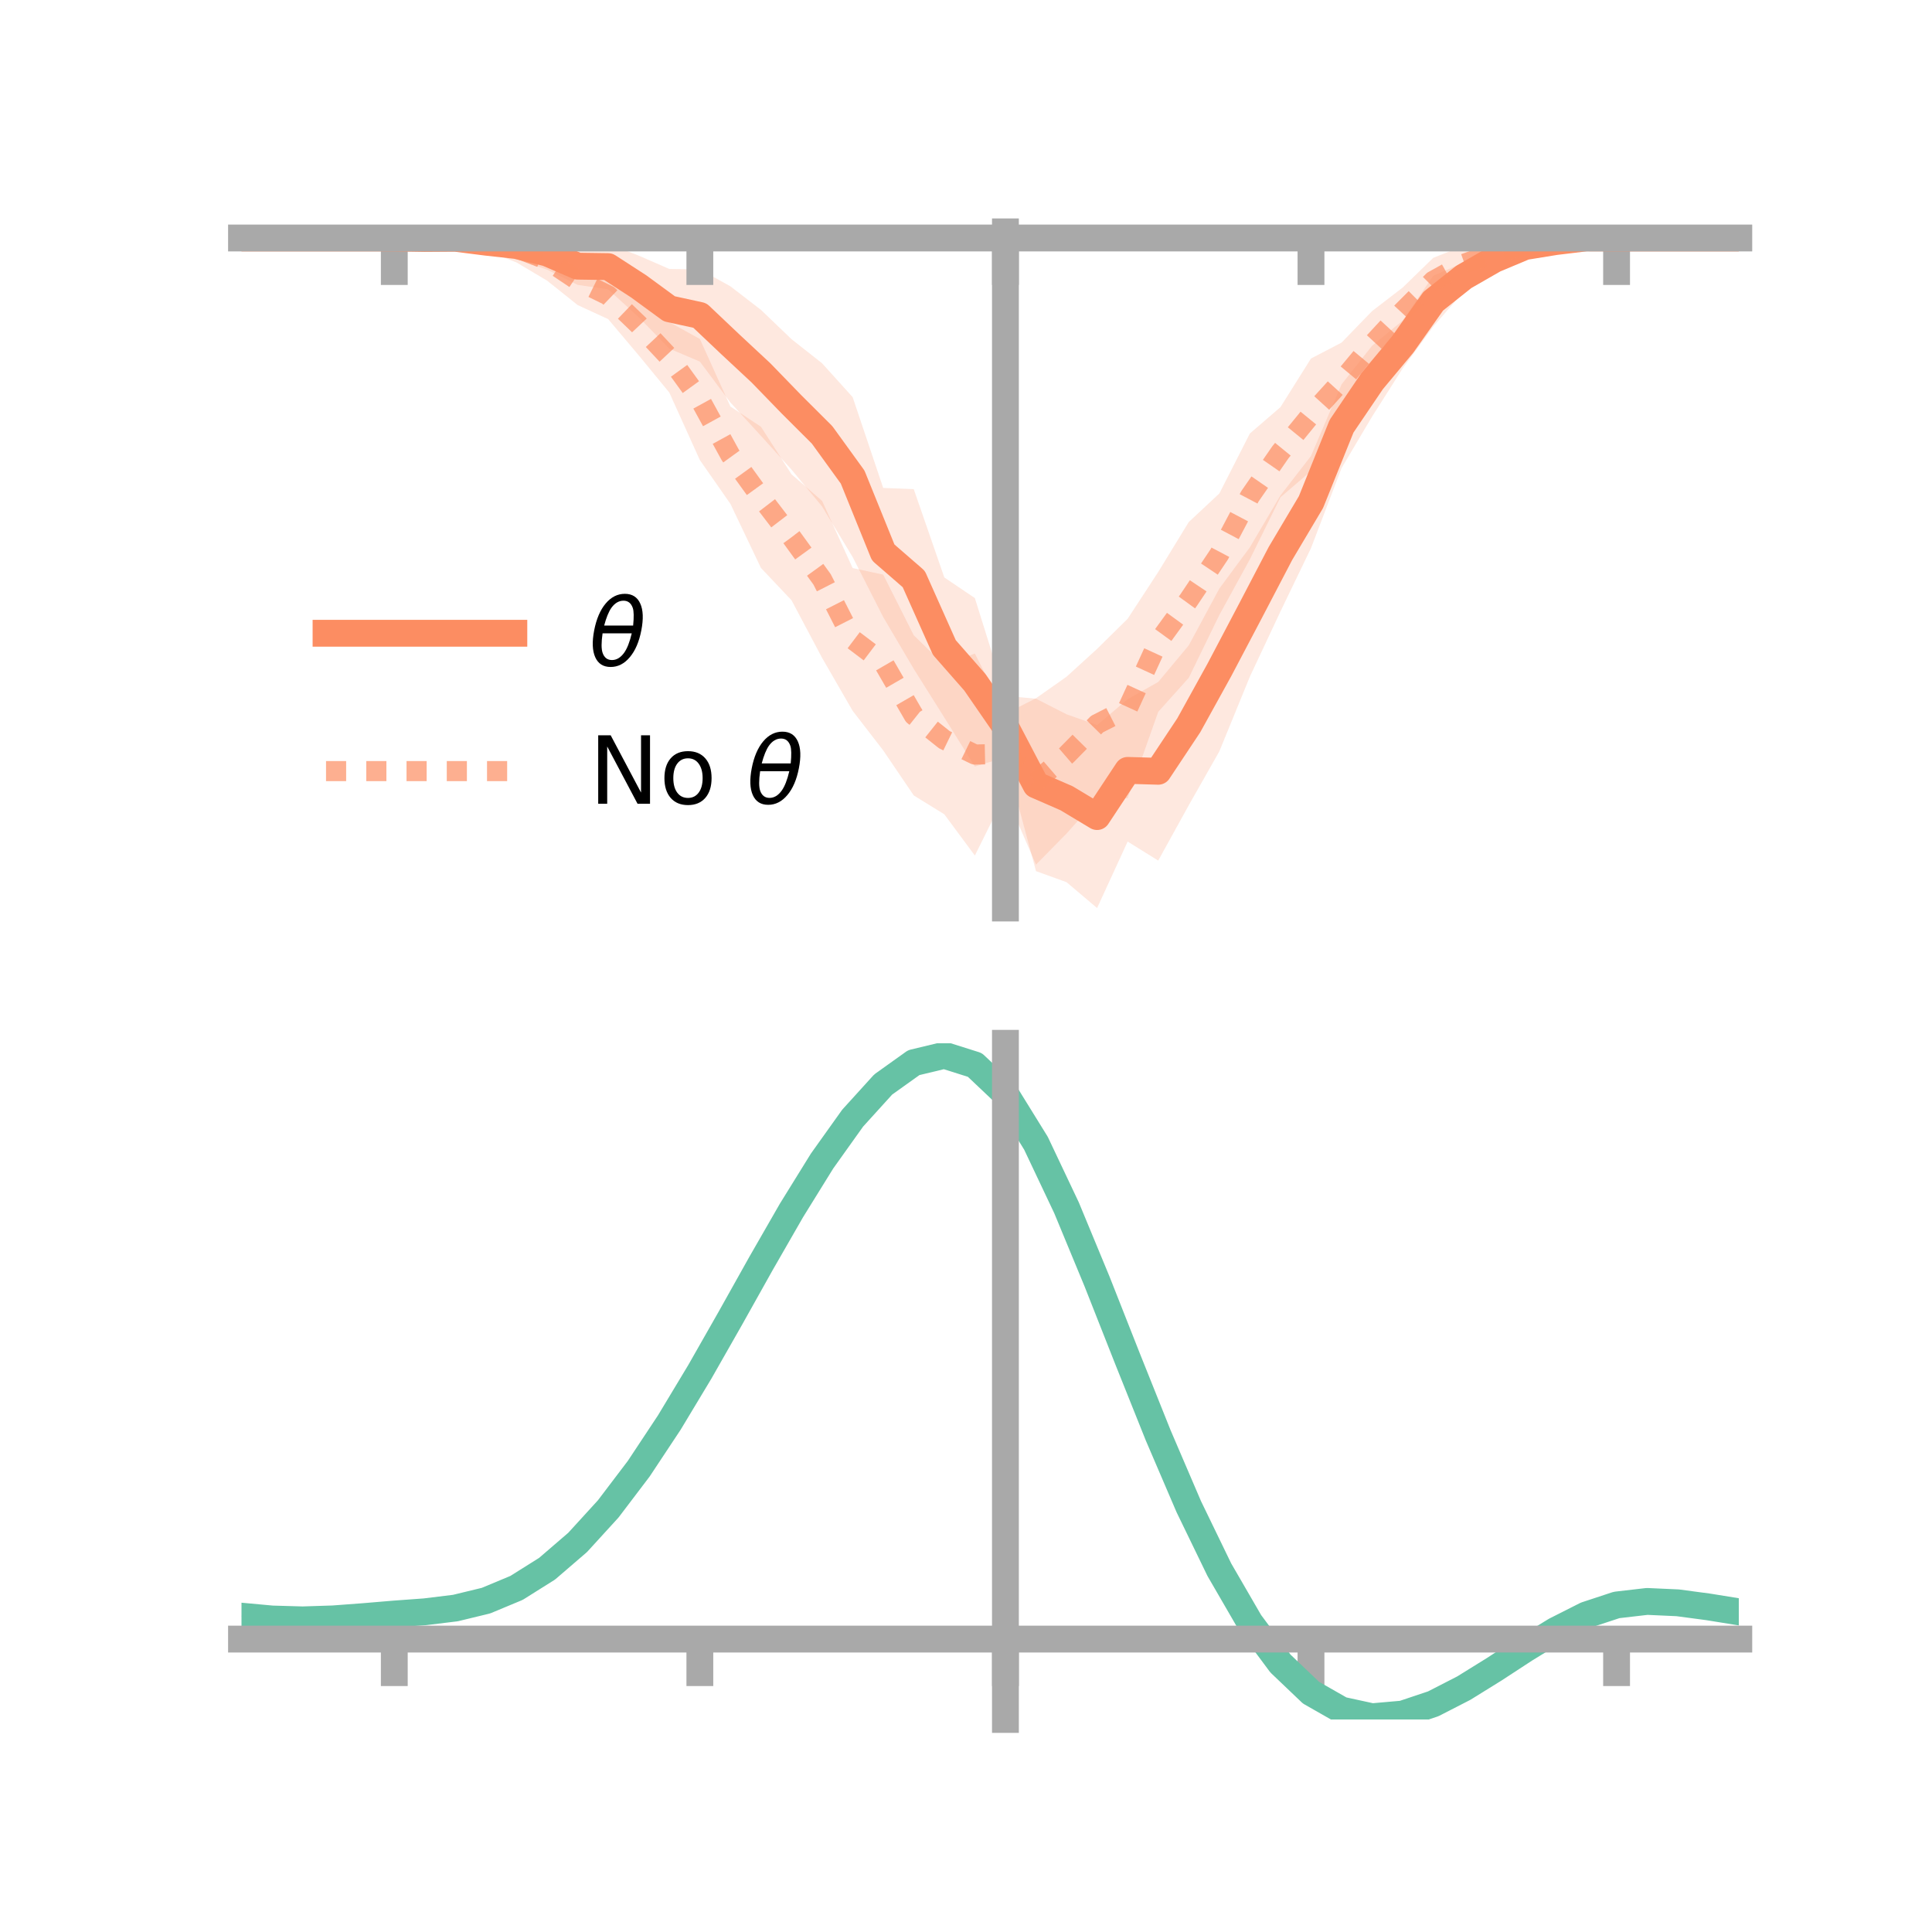 <?xml version="1.0" encoding="utf-8" standalone="no"?>
<!DOCTYPE svg PUBLIC "-//W3C//DTD SVG 1.1//EN"
  "http://www.w3.org/Graphics/SVG/1.1/DTD/svg11.dtd">
<!-- Created with matplotlib (https://matplotlib.org/) -->
<svg height="144pt" version="1.1" viewBox="0 0 144 144" width="144pt" xmlns="http://www.w3.org/2000/svg" xmlns:xlink="http://www.w3.org/1999/xlink">
 <defs>
  <style type="text/css">*{stroke-linecap:butt;stroke-linejoin:round;}</style>
 </defs>
 <g id="figure_1">
  <g id="patch_1">
   <path d="M 0 144 
L 144 144 
L 144 0 
L 0 0 
z
" style="fill:none;"/>
  </g>
  <g id="axes_1">
   <g id="patch_2">
    <path d="M 18 67.68 
L 129.6 67.68 
L 129.6 17.28 
L 18 17.28 
z
" style="fill:none;"/>
   </g>
   <g id="PolyCollection_1">
    <path clip-path="url(#p0baee4104c)" d="M 18 17.739 
L 18 17.739 
L 20.278 17.739 
L 22.555 17.739 
L 24.833 17.739 
L 27.11 17.739 
L 29.388 17.739 
L 31.665 17.64 
L 33.943 17.46 
L 36.22 17.535 
L 38.498 17.28 
L 40.776 17.615 
L 43.053 18.445 
L 45.331 18.177 
L 47.608 19.052 
L 49.886 20.048 
L 52.163 20.076 
L 54.441 21.34 
L 56.718 23.097 
L 58.996 25.28 
L 61.273 27.076 
L 63.551 29.6 
L 65.829 36.367 
L 68.106 36.459 
L 70.384 43.04 
L 72.661 44.577 
L 74.939 51.869 
L 77.216 52.077 
L 79.494 53.238 
L 81.771 54.046 
L 84.049 52.113 
L 86.327 50.831 
L 88.604 48.101 
L 90.882 43.87 
L 93.159 40.791 
L 95.437 36.928 
L 97.714 33.986 
L 99.992 28.648 
L 102.269 25.769 
L 104.547 23.894 
L 106.824 20.555 
L 109.102 19.566 
L 111.38 18.212 
L 113.657 17.711 
L 115.935 17.694 
L 118.212 17.594 
L 120.49 17.739 
L 122.767 17.739 
L 125.045 17.739 
L 127.322 17.739 
L 129.6 17.739 
L 129.6 17.739 
L 129.6 17.739 
L 127.322 17.739 
L 125.045 17.739 
L 122.767 17.739 
L 120.49 17.739 
L 118.212 17.872 
L 115.935 18.322 
L 113.657 19.042 
L 111.38 20.451 
L 109.102 21.714 
L 106.824 24.346 
L 104.547 27.459 
L 102.269 31.047 
L 99.992 34.888 
L 97.714 40.854 
L 95.437 45.576 
L 93.159 50.434 
L 90.882 56.003 
L 88.604 60.017 
L 86.327 64.144 
L 84.049 62.727 
L 81.771 67.68 
L 79.494 65.753 
L 77.216 64.929 
L 74.939 56.444 
L 72.661 57.129 
L 70.384 53.479 
L 68.106 49.855 
L 65.829 45.991 
L 63.551 41.517 
L 61.273 37.748 
L 58.996 35.003 
L 56.718 32.487 
L 54.441 30 
L 52.163 26.951 
L 49.886 25.984 
L 47.608 23.642 
L 45.331 21.568 
L 43.053 21.232 
L 40.776 20.098 
L 38.498 19.325 
L 36.22 18.565 
L 33.943 18.059 
L 31.665 17.912 
L 29.388 17.739 
L 27.11 17.739 
L 24.833 17.739 
L 22.555 17.739 
L 20.278 17.739 
L 18 17.739 
z
" style="fill:#fc8d62;fill-opacity:0.2;"/>
   </g>
   <g id="PolyCollection_2">
    <path clip-path="url(#p0baee4104c)" d="M 18 17.739 
L 18 17.739 
L 20.278 17.739 
L 22.555 17.739 
L 24.833 17.739 
L 27.11 17.739 
L 29.388 17.739 
L 31.665 17.643 
L 33.943 17.571 
L 36.22 17.471 
L 38.498 17.406 
L 40.776 17.831 
L 43.053 19.064 
L 45.331 20.247 
L 47.608 21.923 
L 49.886 24.01 
L 52.163 25.263 
L 54.441 30.299 
L 56.718 31.809 
L 58.996 35.352 
L 61.273 37.333 
L 63.551 42.339 
L 65.829 42.831 
L 68.106 47.348 
L 70.384 49.568 
L 72.661 48.709 
L 74.939 53.204 
L 77.216 52.044 
L 79.494 50.439 
L 81.771 48.364 
L 84.049 46.12 
L 86.327 42.632 
L 88.604 38.909 
L 90.882 36.781 
L 93.159 32.309 
L 95.437 30.346 
L 97.714 26.721 
L 99.992 25.536 
L 102.269 23.185 
L 104.547 21.433 
L 106.824 19.219 
L 109.102 18.316 
L 111.38 17.783 
L 113.657 17.602 
L 115.935 17.47 
L 118.212 17.651 
L 120.49 17.739 
L 122.767 17.739 
L 125.045 17.739 
L 127.322 17.739 
L 129.6 17.739 
L 129.6 17.739 
L 129.6 17.739 
L 127.322 17.739 
L 125.045 17.739 
L 122.767 17.739 
L 120.49 17.739 
L 118.212 17.882 
L 115.935 18.121 
L 113.657 18.946 
L 111.38 19.936 
L 109.102 21.023 
L 106.824 22.646 
L 104.547 24.986 
L 102.269 28.156 
L 99.992 31.28 
L 97.714 35.112 
L 95.437 37.063 
L 93.159 41.685 
L 90.882 45.839 
L 88.604 50.519 
L 86.327 53.058 
L 84.049 59.497 
L 81.771 59.572 
L 79.494 62.128 
L 77.216 64.446 
L 74.939 59.178 
L 72.661 63.769 
L 70.384 60.694 
L 68.106 59.287 
L 65.829 55.931 
L 63.551 52.98 
L 61.273 49.032 
L 58.996 44.741 
L 56.718 42.333 
L 54.441 37.555 
L 52.163 34.291 
L 49.886 29.258 
L 47.608 26.487 
L 45.331 23.787 
L 43.053 22.737 
L 40.776 20.917 
L 38.498 19.562 
L 36.22 18.669 
L 33.943 18.256 
L 31.665 17.838 
L 29.388 17.739 
L 27.11 17.739 
L 24.833 17.739 
L 22.555 17.739 
L 20.278 17.739 
L 18 17.739 
z
" style="fill:#fc8d62;fill-opacity:0.2;"/>
   </g>
   <g id="matplotlib.axis_1">
    <g id="xtick_1">
     <g id="line2d_1">
      <defs>
       <path d="M 0 0 
L 0 3.5 
" id="mc970d42973" style="stroke:#a9a9a9;stroke-width:2;"/>
      </defs>
      <g>
       <use style="fill:#a9a9a9;stroke:#a9a9a9;stroke-width:2;" x="29.388" xlink:href="#mc970d42973" y="17.739"/>
      </g>
     </g>
    </g>
    <g id="xtick_2">
     <g id="line2d_2">
      <g>
       <use style="fill:#a9a9a9;stroke:#a9a9a9;stroke-width:2;" x="52.163" xlink:href="#mc970d42973" y="17.739"/>
      </g>
     </g>
    </g>
    <g id="xtick_3">
     <g id="line2d_3">
      <g>
       <use style="fill:#a9a9a9;stroke:#a9a9a9;stroke-width:2;" x="74.939" xlink:href="#mc970d42973" y="17.739"/>
      </g>
     </g>
    </g>
    <g id="xtick_4">
     <g id="line2d_4">
      <g>
       <use style="fill:#a9a9a9;stroke:#a9a9a9;stroke-width:2;" x="97.714" xlink:href="#mc970d42973" y="17.739"/>
      </g>
     </g>
    </g>
    <g id="xtick_5">
     <g id="line2d_5">
      <g>
       <use style="fill:#a9a9a9;stroke:#a9a9a9;stroke-width:2;" x="120.49" xlink:href="#mc970d42973" y="17.739"/>
      </g>
     </g>
    </g>
   </g>
   <g id="matplotlib.axis_2"/>
   <g id="line2d_6">
    <path clip-path="url(#p0baee4104c)" d="M 18 17.739 
L 20.278 17.739 
L 22.555 17.739 
L 24.833 17.739 
L 27.11 17.739 
L 29.388 17.739 
L 31.665 17.776 
L 33.943 17.76 
L 36.22 18.05 
L 38.498 18.302 
L 40.776 18.857 
L 43.053 19.839 
L 45.331 19.872 
L 47.608 21.347 
L 49.886 23.016 
L 52.163 23.513 
L 54.441 25.67 
L 56.718 27.792 
L 58.996 30.141 
L 61.273 32.412 
L 63.551 35.558 
L 65.829 41.179 
L 68.106 43.157 
L 70.384 48.259 
L 72.661 50.853 
L 74.939 54.156 
L 77.216 58.503 
L 79.494 59.496 
L 81.771 60.863 
L 84.049 57.42 
L 86.327 57.487 
L 88.604 54.059 
L 90.882 49.937 
L 93.159 45.613 
L 95.437 41.252 
L 97.714 37.42 
L 99.992 31.768 
L 102.269 28.408 
L 104.547 25.676 
L 106.824 22.451 
L 109.102 20.64 
L 111.38 19.332 
L 113.657 18.377 
L 115.935 18.008 
L 118.212 17.733 
L 120.49 17.739 
L 122.767 17.739 
L 125.045 17.739 
L 127.322 17.739 
L 129.6 17.739 
" style="fill:none;stroke:#fc8d62;stroke-linecap:square;stroke-width:2;"/>
   </g>
   <g id="line2d_7">
    <path clip-path="url(#p0baee4104c)" d="M 18 17.739 
L 20.278 17.739 
L 22.555 17.739 
L 24.833 17.739 
L 27.11 17.739 
L 29.388 17.739 
L 31.665 17.74 
L 33.943 17.914 
L 36.22 18.07 
L 38.498 18.484 
L 40.776 19.374 
L 43.053 20.901 
L 45.331 22.017 
L 47.608 24.205 
L 49.886 26.634 
L 52.163 29.777 
L 54.441 33.927 
L 56.718 37.071 
L 58.996 40.046 
L 61.273 43.182 
L 63.551 47.659 
L 65.829 49.381 
L 68.106 53.317 
L 70.384 55.131 
L 72.661 56.239 
L 74.939 56.191 
L 77.216 58.245 
L 79.494 56.283 
L 81.771 53.968 
L 84.049 52.808 
L 86.327 47.845 
L 88.604 44.714 
L 90.882 41.31 
L 93.159 36.997 
L 95.437 33.705 
L 97.714 30.917 
L 99.992 28.408 
L 102.269 25.67 
L 104.547 23.209 
L 106.824 20.932 
L 109.102 19.669 
L 111.38 18.86 
L 113.657 18.274 
L 115.935 17.796 
L 118.212 17.767 
L 120.49 17.739 
L 122.767 17.739 
L 125.045 17.739 
L 127.322 17.739 
L 129.6 17.739 
" style="fill:none;stroke:#fc8d62;stroke-dasharray:1.5,1.5;stroke-dashoffset:0;stroke-opacity:0.7;stroke-width:1.5;"/>
   </g>
   <g id="patch_3">
    <path d="M 74.939 67.68 
L 74.939 17.28 
" style="fill:none;stroke:#a9a9a9;stroke-linecap:square;stroke-linejoin:miter;stroke-width:2;"/>
   </g>
   <g id="patch_4">
    <path d="M 129.6 67.68 
L 129.6 17.28 
" style="fill:none;"/>
   </g>
   <g id="patch_5">
    <path d="M 18 17.739 
L 129.6 17.739 
" style="fill:none;stroke:#a9a9a9;stroke-linecap:square;stroke-linejoin:miter;stroke-width:2;"/>
   </g>
   <g id="patch_6">
    <path d="M 18 17.28 
L 129.6 17.28 
" style="fill:none;"/>
   </g>
   <g id="legend_1">
    <g id="line2d_8">
     <path d="M 24.3 47.2 
L 38.3 47.2 
" style="fill:none;stroke:#fc8d62;stroke-linecap:square;stroke-width:2;"/>
    </g>
    <g id="line2d_9"/>
    <g id="text_1">
     <!-- $\theta$ -->
     <g transform="translate(43.9 49.65)scale(0.07 -0.07)">
      <defs>
       <path d="M 45.516 34.672 
L 14.453 34.672 
Q 12.359 20.062 14.5 13.875 
Q 17.188 6.25 24.469 6.25 
Q 31.781 6.25 37.359 13.922 
Q 42.234 20.656 45.516 34.672 
z
M 47.016 42.969 
Q 48.344 56.844 46.625 61.719 
Q 43.953 69.438 36.766 69.438 
Q 29.297 69.438 23.828 61.812 
Q 19.531 55.672 16.156 42.969 
z
M 38.188 76.766 
Q 49.906 76.766 54.594 66.406 
Q 59.281 56.109 55.719 37.844 
Q 52.203 19.625 43.453 9.281 
Q 34.766 -1.125 23.047 -1.125 
Q 11.281 -1.125 6.641 9.281 
Q 2 19.625 5.516 37.844 
Q 9.078 56.109 17.719 66.406 
Q 26.422 76.766 38.188 76.766 
z
" id="DejaVuSans-Oblique-952"/>
      </defs>
      <use transform="translate(0 0.234)" xlink:href="#DejaVuSans-Oblique-952"/>
     </g>
    </g>
    <g id="line2d_10">
     <path d="M 24.3 57.474 
L 38.3 57.474 
" style="fill:none;stroke:#fc8d62;stroke-dasharray:1.5,1.5;stroke-dashoffset:0;stroke-opacity:0.7;stroke-width:1.5;"/>
    </g>
    <g id="line2d_11"/>
    <g id="text_2">
     <!-- No $\theta$ -->
     <g transform="translate(43.9 59.924)scale(0.07 -0.07)">
      <defs>
       <path d="M 9.812 72.906 
L 23.094 72.906 
L 55.422 11.922 
L 55.422 72.906 
L 64.984 72.906 
L 64.984 0 
L 51.703 0 
L 19.391 60.984 
L 19.391 0 
L 9.812 0 
z
" id="DejaVuSans-78"/>
       <path d="M 30.609 48.391 
Q 23.391 48.391 19.188 42.75 
Q 14.984 37.109 14.984 27.297 
Q 14.984 17.484 19.156 11.844 
Q 23.344 6.203 30.609 6.203 
Q 37.797 6.203 41.984 11.859 
Q 46.188 17.531 46.188 27.297 
Q 46.188 37.016 41.984 42.703 
Q 37.797 48.391 30.609 48.391 
z
M 30.609 56 
Q 42.328 56 49.016 48.375 
Q 55.719 40.766 55.719 27.297 
Q 55.719 13.875 49.016 6.219 
Q 42.328 -1.422 30.609 -1.422 
Q 18.844 -1.422 12.172 6.219 
Q 5.516 13.875 5.516 27.297 
Q 5.516 40.766 12.172 48.375 
Q 18.844 56 30.609 56 
z
" id="DejaVuSans-111"/>
       <path id="DejaVuSans-32"/>
      </defs>
      <use transform="translate(0 0.234)" xlink:href="#DejaVuSans-78"/>
      <use transform="translate(74.805 0.234)" xlink:href="#DejaVuSans-111"/>
      <use transform="translate(135.986 0.234)" xlink:href="#DejaVuSans-32"/>
      <use transform="translate(167.773 0.234)" xlink:href="#DejaVuSans-Oblique-952"/>
     </g>
    </g>
   </g>
  </g>
  <g id="axes_2">
   <g id="patch_7">
    <path d="M 18 128.16 
L 129.6 128.16 
L 129.6 77.76 
L 18 77.76 
z
" style="fill:none;"/>
   </g>
   <g id="PolyCollection_3">
    <path clip-path="url(#p4340424f6c)" d="M 18 120.499 
L 18 120.421 
L 20.278 120.64 
L 22.555 120.704 
L 24.833 120.623 
L 27.11 120.443 
L 29.388 120.243 
L 31.665 120.071 
L 33.943 119.787 
L 36.22 119.23 
L 38.498 118.272 
L 40.776 116.823 
L 43.053 114.829 
L 45.331 112.283 
L 47.608 109.216 
L 49.886 105.698 
L 52.163 101.829 
L 54.441 97.74 
L 56.718 93.583 
L 58.996 89.535 
L 61.273 85.783 
L 63.551 82.528 
L 65.829 79.972 
L 68.106 78.317 
L 70.384 77.76 
L 72.661 78.491 
L 74.939 80.677 
L 77.216 84.408 
L 79.494 89.285 
L 81.771 94.861 
L 84.049 100.717 
L 86.327 106.491 
L 88.604 111.88 
L 90.882 116.651 
L 93.159 120.64 
L 95.437 123.747 
L 97.714 125.942 
L 99.992 127.251 
L 102.269 127.752 
L 104.547 127.558 
L 106.824 126.807 
L 109.102 125.657 
L 111.38 124.268 
L 113.657 122.805 
L 115.935 121.428 
L 118.212 120.29 
L 120.49 119.543 
L 122.767 119.282 
L 125.045 119.39 
L 127.322 119.704 
L 129.6 120.084 
L 129.6 120.188 
L 129.6 120.188 
L 127.322 119.832 
L 125.045 119.537 
L 122.767 119.44 
L 120.49 119.706 
L 118.212 120.462 
L 115.935 121.625 
L 113.657 123.044 
L 111.38 124.556 
L 109.102 125.991 
L 106.824 127.178 
L 104.547 127.952 
L 102.269 128.16 
L 99.992 127.67 
L 97.714 126.383 
L 95.437 124.235 
L 93.159 121.211 
L 90.882 117.34 
L 88.604 112.714 
L 86.327 107.486 
L 84.049 101.88 
L 81.771 96.187 
L 79.494 90.763 
L 77.216 86.016 
L 74.939 82.384 
L 72.661 80.26 
L 70.384 79.552 
L 68.106 80.092 
L 65.829 81.691 
L 63.551 84.155 
L 61.273 87.286 
L 58.996 90.888 
L 56.718 94.769 
L 54.441 98.749 
L 52.163 102.66 
L 49.886 106.357 
L 47.608 109.72 
L 45.331 112.654 
L 43.053 115.097 
L 40.776 117.023 
L 38.498 118.436 
L 36.22 119.377 
L 33.943 119.924 
L 31.665 120.198 
L 29.388 120.357 
L 27.11 120.541 
L 24.833 120.7 
L 22.555 120.766 
L 20.278 120.701 
L 18 120.499 
z
" style="fill:#66c2a5;fill-opacity:0.2;"/>
   </g>
   <g id="matplotlib.axis_3">
    <g id="xtick_6">
     <g id="line2d_12">
      <g>
       <use style="fill:#a9a9a9;stroke:#a9a9a9;stroke-width:2;" x="29.388" xlink:href="#mc970d42973" y="122.167"/>
      </g>
     </g>
    </g>
    <g id="xtick_7">
     <g id="line2d_13">
      <g>
       <use style="fill:#a9a9a9;stroke:#a9a9a9;stroke-width:2;" x="52.163" xlink:href="#mc970d42973" y="122.167"/>
      </g>
     </g>
    </g>
    <g id="xtick_8">
     <g id="line2d_14">
      <g>
       <use style="fill:#a9a9a9;stroke:#a9a9a9;stroke-width:2;" x="74.939" xlink:href="#mc970d42973" y="122.167"/>
      </g>
     </g>
    </g>
    <g id="xtick_9">
     <g id="line2d_15">
      <g>
       <use style="fill:#a9a9a9;stroke:#a9a9a9;stroke-width:2;" x="97.714" xlink:href="#mc970d42973" y="122.167"/>
      </g>
     </g>
    </g>
    <g id="xtick_10">
     <g id="line2d_16">
      <g>
       <use style="fill:#a9a9a9;stroke:#a9a9a9;stroke-width:2;" x="120.49" xlink:href="#mc970d42973" y="122.167"/>
      </g>
     </g>
    </g>
   </g>
   <g id="matplotlib.axis_4"/>
   <g id="line2d_17">
    <path clip-path="url(#p4340424f6c)" d="M 18 120.46 
L 20.278 120.67 
L 22.555 120.735 
L 24.833 120.662 
L 27.11 120.492 
L 29.388 120.3 
L 31.665 120.134 
L 33.943 119.855 
L 36.22 119.303 
L 38.498 118.354 
L 40.776 116.923 
L 43.053 114.963 
L 45.331 112.468 
L 47.608 109.468 
L 49.886 106.028 
L 52.163 102.245 
L 54.441 98.244 
L 56.718 94.176 
L 58.996 90.211 
L 61.273 86.535 
L 63.551 83.341 
L 65.829 80.831 
L 68.106 79.204 
L 70.384 78.656 
L 72.661 79.375 
L 74.939 81.531 
L 77.216 85.212 
L 79.494 90.024 
L 81.771 95.524 
L 84.049 101.298 
L 86.327 106.988 
L 88.604 112.297 
L 90.882 116.996 
L 93.159 120.925 
L 95.437 123.991 
L 97.714 126.162 
L 99.992 127.461 
L 102.269 127.956 
L 104.547 127.755 
L 106.824 126.993 
L 109.102 125.824 
L 111.38 124.412 
L 113.657 122.925 
L 115.935 121.527 
L 118.212 120.376 
L 120.49 119.625 
L 122.767 119.361 
L 125.045 119.464 
L 127.322 119.768 
L 129.6 120.136 
" style="fill:none;stroke:#66c2a5;stroke-linecap:square;stroke-width:2;"/>
   </g>
   <g id="patch_8">
    <path d="M 74.939 128.16 
L 74.939 77.76 
" style="fill:none;stroke:#a9a9a9;stroke-linecap:square;stroke-linejoin:miter;stroke-width:2;"/>
   </g>
   <g id="patch_9">
    <path d="M 129.6 128.16 
L 129.6 77.76 
" style="fill:none;"/>
   </g>
   <g id="patch_10">
    <path d="M 18 122.167 
L 129.6 122.167 
" style="fill:none;stroke:#a9a9a9;stroke-linecap:square;stroke-linejoin:miter;stroke-width:2;"/>
   </g>
   <g id="patch_11">
    <path d="M 18 77.76 
L 129.6 77.76 
" style="fill:none;"/>
   </g>
  </g>
 </g>
 <defs>
  <clipPath id="p0baee4104c">
   <rect height="50.4" width="111.6" x="18" y="17.28"/>
  </clipPath>
  <clipPath id="p4340424f6c">
   <rect height="50.4" width="111.6" x="18" y="77.76"/>
  </clipPath>
 </defs>
</svg>
